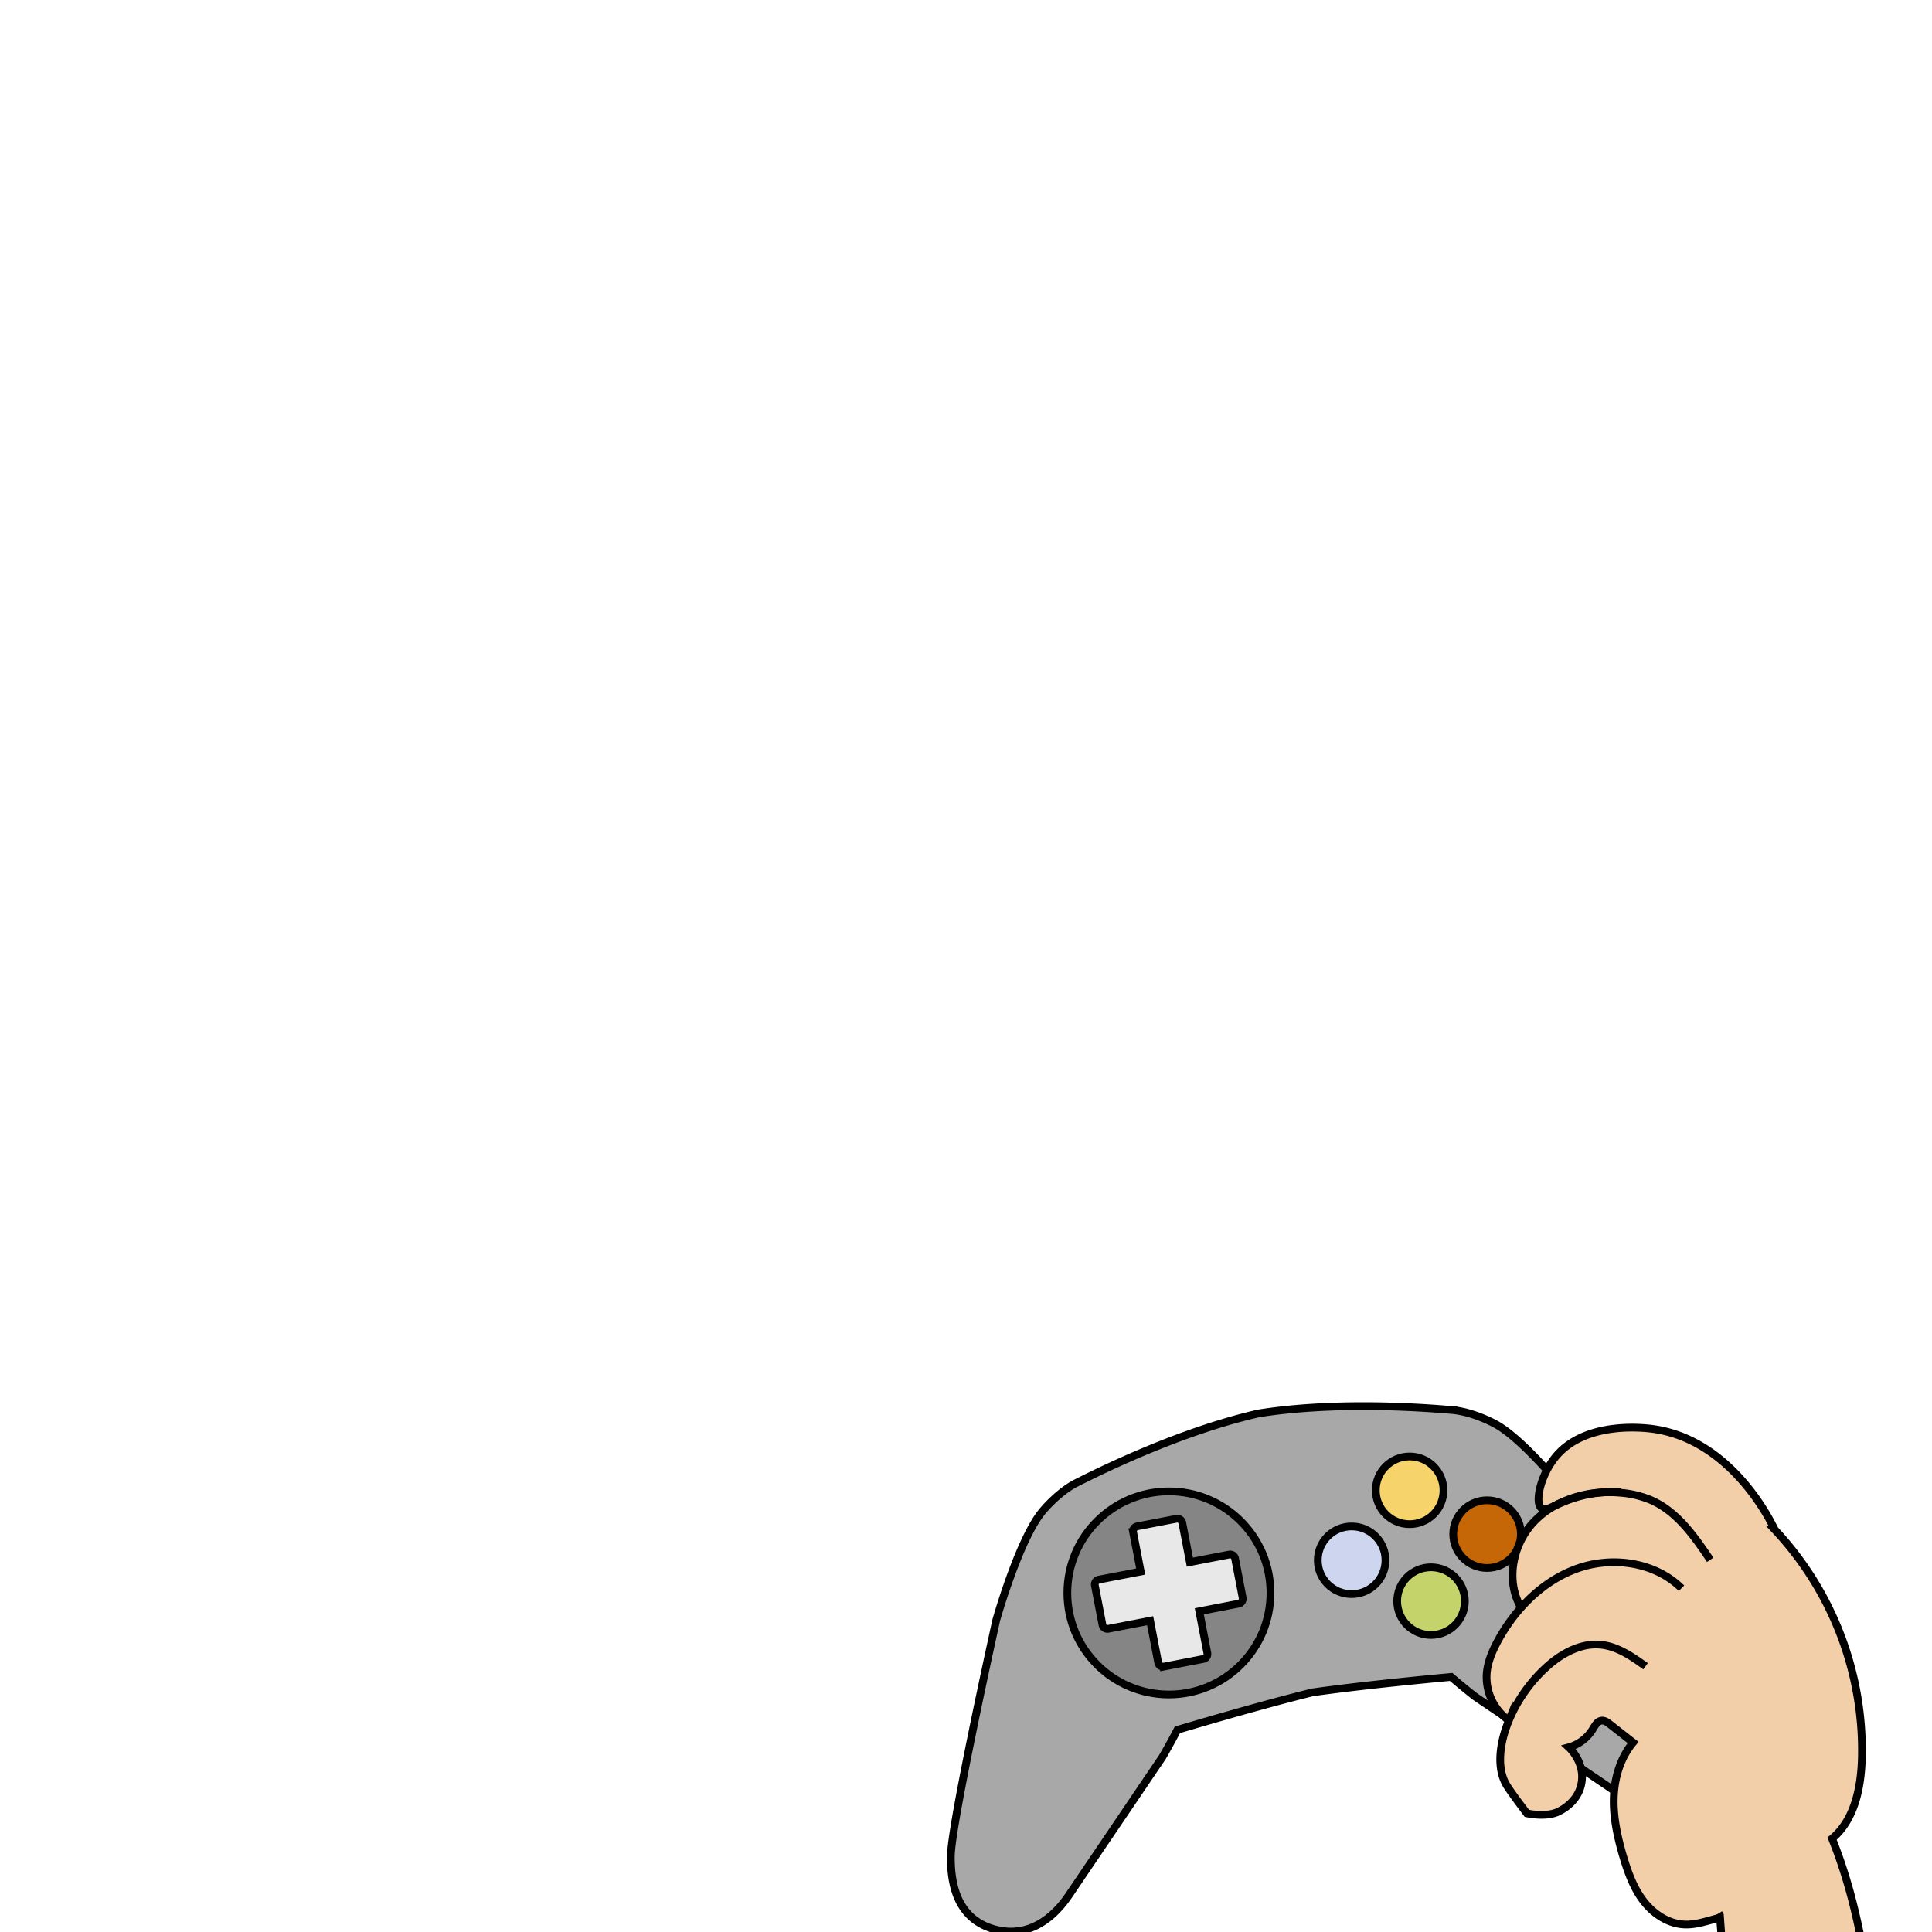<svg
  id="图层_1"
  data-name="图层 1"
  xmlns="http://www.w3.org/2000/svg"
  viewBox="0 0 1000 1000"
>
  <defs>
    <style>
      .cls-1 {
        fill: #a8a8a8;
      }
      .cls-1,
      .cls-2,
      .cls-3,
      .cls-4,
      .cls-5,
      .cls-6,
      .cls-7,
      .cls-9 {
        stroke: #000;
        stroke-miterlimit: 10;
        stroke-width: 4px;
      }
      .cls-2 {
        fill: #858585;
      }
      .cls-2,
      .cls-7 {
        stroke-linecap: round;
      }
      .cls-3 {
        fill: #f6d46b;
      }
      .cls-4 {
        fill: #c5d46a;
      }
      .cls-5 {
        fill: #c56607;
      }
      .cls-6 {
        fill: #cdd6ee;
      }
      .cls-7 {
        fill: #e8e8e8;
      }
      .cls-8 {
        fill: #f2cfa9;
      }
      .cls-9 {
        fill: none;
      }
    </style>
  </defs>
  <path
    class="cls-1"
    d="M877.56,928.52c-14.65,11.24-30.81,6-42.42-1.91l-71.58-48.43s-5.19-4-12.46-10.21c-15.17,1.41-47.93,4.6-71.79,8-23.55,5.8-55.42,15.09-69.9,19.4-4.42,8.44-7.74,14.07-7.74,14.07L553.23,981c-7.85,11.61-20.88,22.53-38.66,17.55S492,977.64,492.15,960.8s23.52-122.28,23.52-122.28,12-42.67,24.36-56.84a70.7,70.7,0,0,1,10.07-9.61,55.09,55.09,0,0,1,5.55-3.76l.15-.08c1.64-.84,3.59-1.82,5.8-2.92,18.18-9,54.68-25.74,89.88-33.72,36.32-5.79,77.26-3.64,97.1-2l3.48.28.19,0a52.66,52.66,0,0,1,8.39,1.73,71.23,71.23,0,0,1,12.64,5.1c16.79,8.53,43.75,43.7,43.75,43.7S878,869.57,884.34,885.17,892.21,917.29,877.56,928.52Z"
  />
  <circle class="cls-2" cx="605.03" cy="824.5" r="52.57" />
  <circle class="cls-3" cx="729.63" cy="771.38" r="17.52" />
  <circle class="cls-4" cx="740.69" cy="828.74" r="17.52" />
  <circle class="cls-5" cx="769.7" cy="794.06" r="17.52" />
  <circle class="cls-6" cx="699.6" cy="807.58" r="17.52" />
  <path
    class="cls-7"
    d="M639.27,806.66l3.93,20.39a2.6,2.6,0,0,1-2.06,3L620.75,834l4.18,21.67a2.61,2.61,0,0,1-2.06,3l-20.39,3.94a2.61,2.61,0,0,1-3-2.06l-4.18-21.67-21.67,4.18a2.61,2.61,0,0,1-3-2.06l-3.93-20.39a2.6,2.6,0,0,1,2.06-3l21.66-4.18-3.93-20.4a2.61,2.61,0,0,1,2.06-3l20.39-3.93a2.61,2.61,0,0,1,3,2.06l3.93,20.39,20.4-3.93A2.6,2.6,0,0,1,639.27,806.66Z"
  />
  <path
    class="cls-8"
    d="M831.1,772.37a57.64,57.64,0,0,0-26.45,7c-3.27,1.49-5.31,2.33-6.73,1.26-3.8-2.84-.48-17.4,7.44-26.87,15.54-18.57,46.32-14.72,50.25-14.17,40.22,5.58,60.48,46.84,63,52.09a167.27,167.27,0,0,1,45.1,118.41c-.44,15.23-3.75,31.75-15.41,41.54,18.58,46.33,18.89,88.35,31,140.56,4.53,28.07,5.86,39.11,18.27,55.41a818.87,818.87,0,0,0-73.12,38.23c-21.58-60.54-29.49-127.23-34.13-193.32-6.14,1.49-12.18,3.84-18.47,3.56-8.5-.37-16.22-5.62-21.35-12.39s-8-15-10.43-23.11c-2.88-9.86-5.12-20-4.77-30.29s3.51-20.69,10-28.43l-12.08-9.47c-1.21-.95-2.57-1.95-4.09-1.84-2.31.17-3.6,2.63-4.82,4.59A21,21,0,0,1,812,904.39c.47.43,8.54,7.93,6.55,18.66-1.79,9.65-10.22,13.87-12.25,14.8-6.39,2.91-16,.73-16,.73s-8.28-10.82-10.6-14.74c-4.93-8.32-3.85-20.89,1.28-33.32a27.66,27.66,0,0,1-11.47-24.24c.46-6,2.91-11.67,5.78-17a90.75,90.75,0,0,1,12.07-17.25l-.16-.14c-8.1-13.95-4.19-32.93,7-44.52a45.86,45.86,0,0,1,10.42-8,90.46,90.46,0,0,1,8.36-3.49A65.56,65.56,0,0,1,831.1,772.37Z"
  />
  <path
    class="cls-8"
    d="M831.1,772.37A65.56,65.56,0,0,0,813,775.93a90.46,90.46,0,0,0-8.36,3.49A57.64,57.64,0,0,1,831.1,772.37Z"
  />
  <path
    class="cls-9"
    d="M891.74,992.22c-.48.1-1,.21-1.43.34-6.14,1.49-12.18,3.84-18.47,3.56-8.5-.37-16.22-5.62-21.35-12.39s-8-15-10.43-23.11c-2.88-9.86-5.12-20-4.77-30.29s3.51-20.69,10-28.43l-12.08-9.47c-1.21-.95-2.57-1.95-4.09-1.84-2.31.17-3.6,2.63-4.82,4.59A21,21,0,0,1,812,904.39c.47.43,8.54,7.93,6.55,18.66-1.79,9.65-10.22,13.87-12.25,14.8-6.39,2.91-16,.73-16,.73s-8.28-10.82-10.6-14.74c-4.93-8.32-3.85-20.89,1.28-33.32a77.3,77.3,0,0,1,22.2-30c7.1-5.71,15.94-10,25-9.25,8.78.75,16.4,6,23.55,11.17"
  />
  <path
    class="cls-9"
    d="M781.79,891.08c-.28-.18-.55-.36-.81-.56a27.66,27.66,0,0,1-11.47-24.24c.46-6,2.91-11.67,5.78-17a90.75,90.75,0,0,1,12.07-17.25c8.09-9.09,18.07-16.37,29.52-20.34,18.08-6.25,39.86-3.08,53.46,10.37"
  />
  <path
    class="cls-9"
    d="M787.2,831.93c-8.1-13.95-4.19-32.93,7-44.52a45.86,45.86,0,0,1,10.42-8,57.64,57.64,0,0,1,26.45-7,64.83,64.83,0,0,1,7.51.22,50.72,50.72,0,0,1,16.41,4c13.27,6,22.08,18.66,30.21,30.73"
  />
  <path
    class="cls-9"
    d="M839.07,772.37a72.89,72.89,0,0,0-8,0A65.56,65.56,0,0,0,813,775.93a90.46,90.46,0,0,0-8.36,3.49c-3.27,1.49-5.31,2.33-6.73,1.26-3.8-2.84-.48-17.4,7.44-26.87,15.54-18.57,46.32-14.72,50.25-14.17,40.22,5.58,60.48,46.84,63,52.09a167.27,167.27,0,0,1,45.1,118.41c-.44,15.23-3.75,31.75-15.41,41.54,18.58,46.33,18.89,88.35,31,140.56,4.53,28.07,5.86,39.11,18.27,55.41a818.87,818.87,0,0,0-73.12,38.23c-21.58-60.54-29.49-127.23-34.13-193.32,0-.41-.07-.81-.09-1.22l-.62-1"
  />
</svg>
